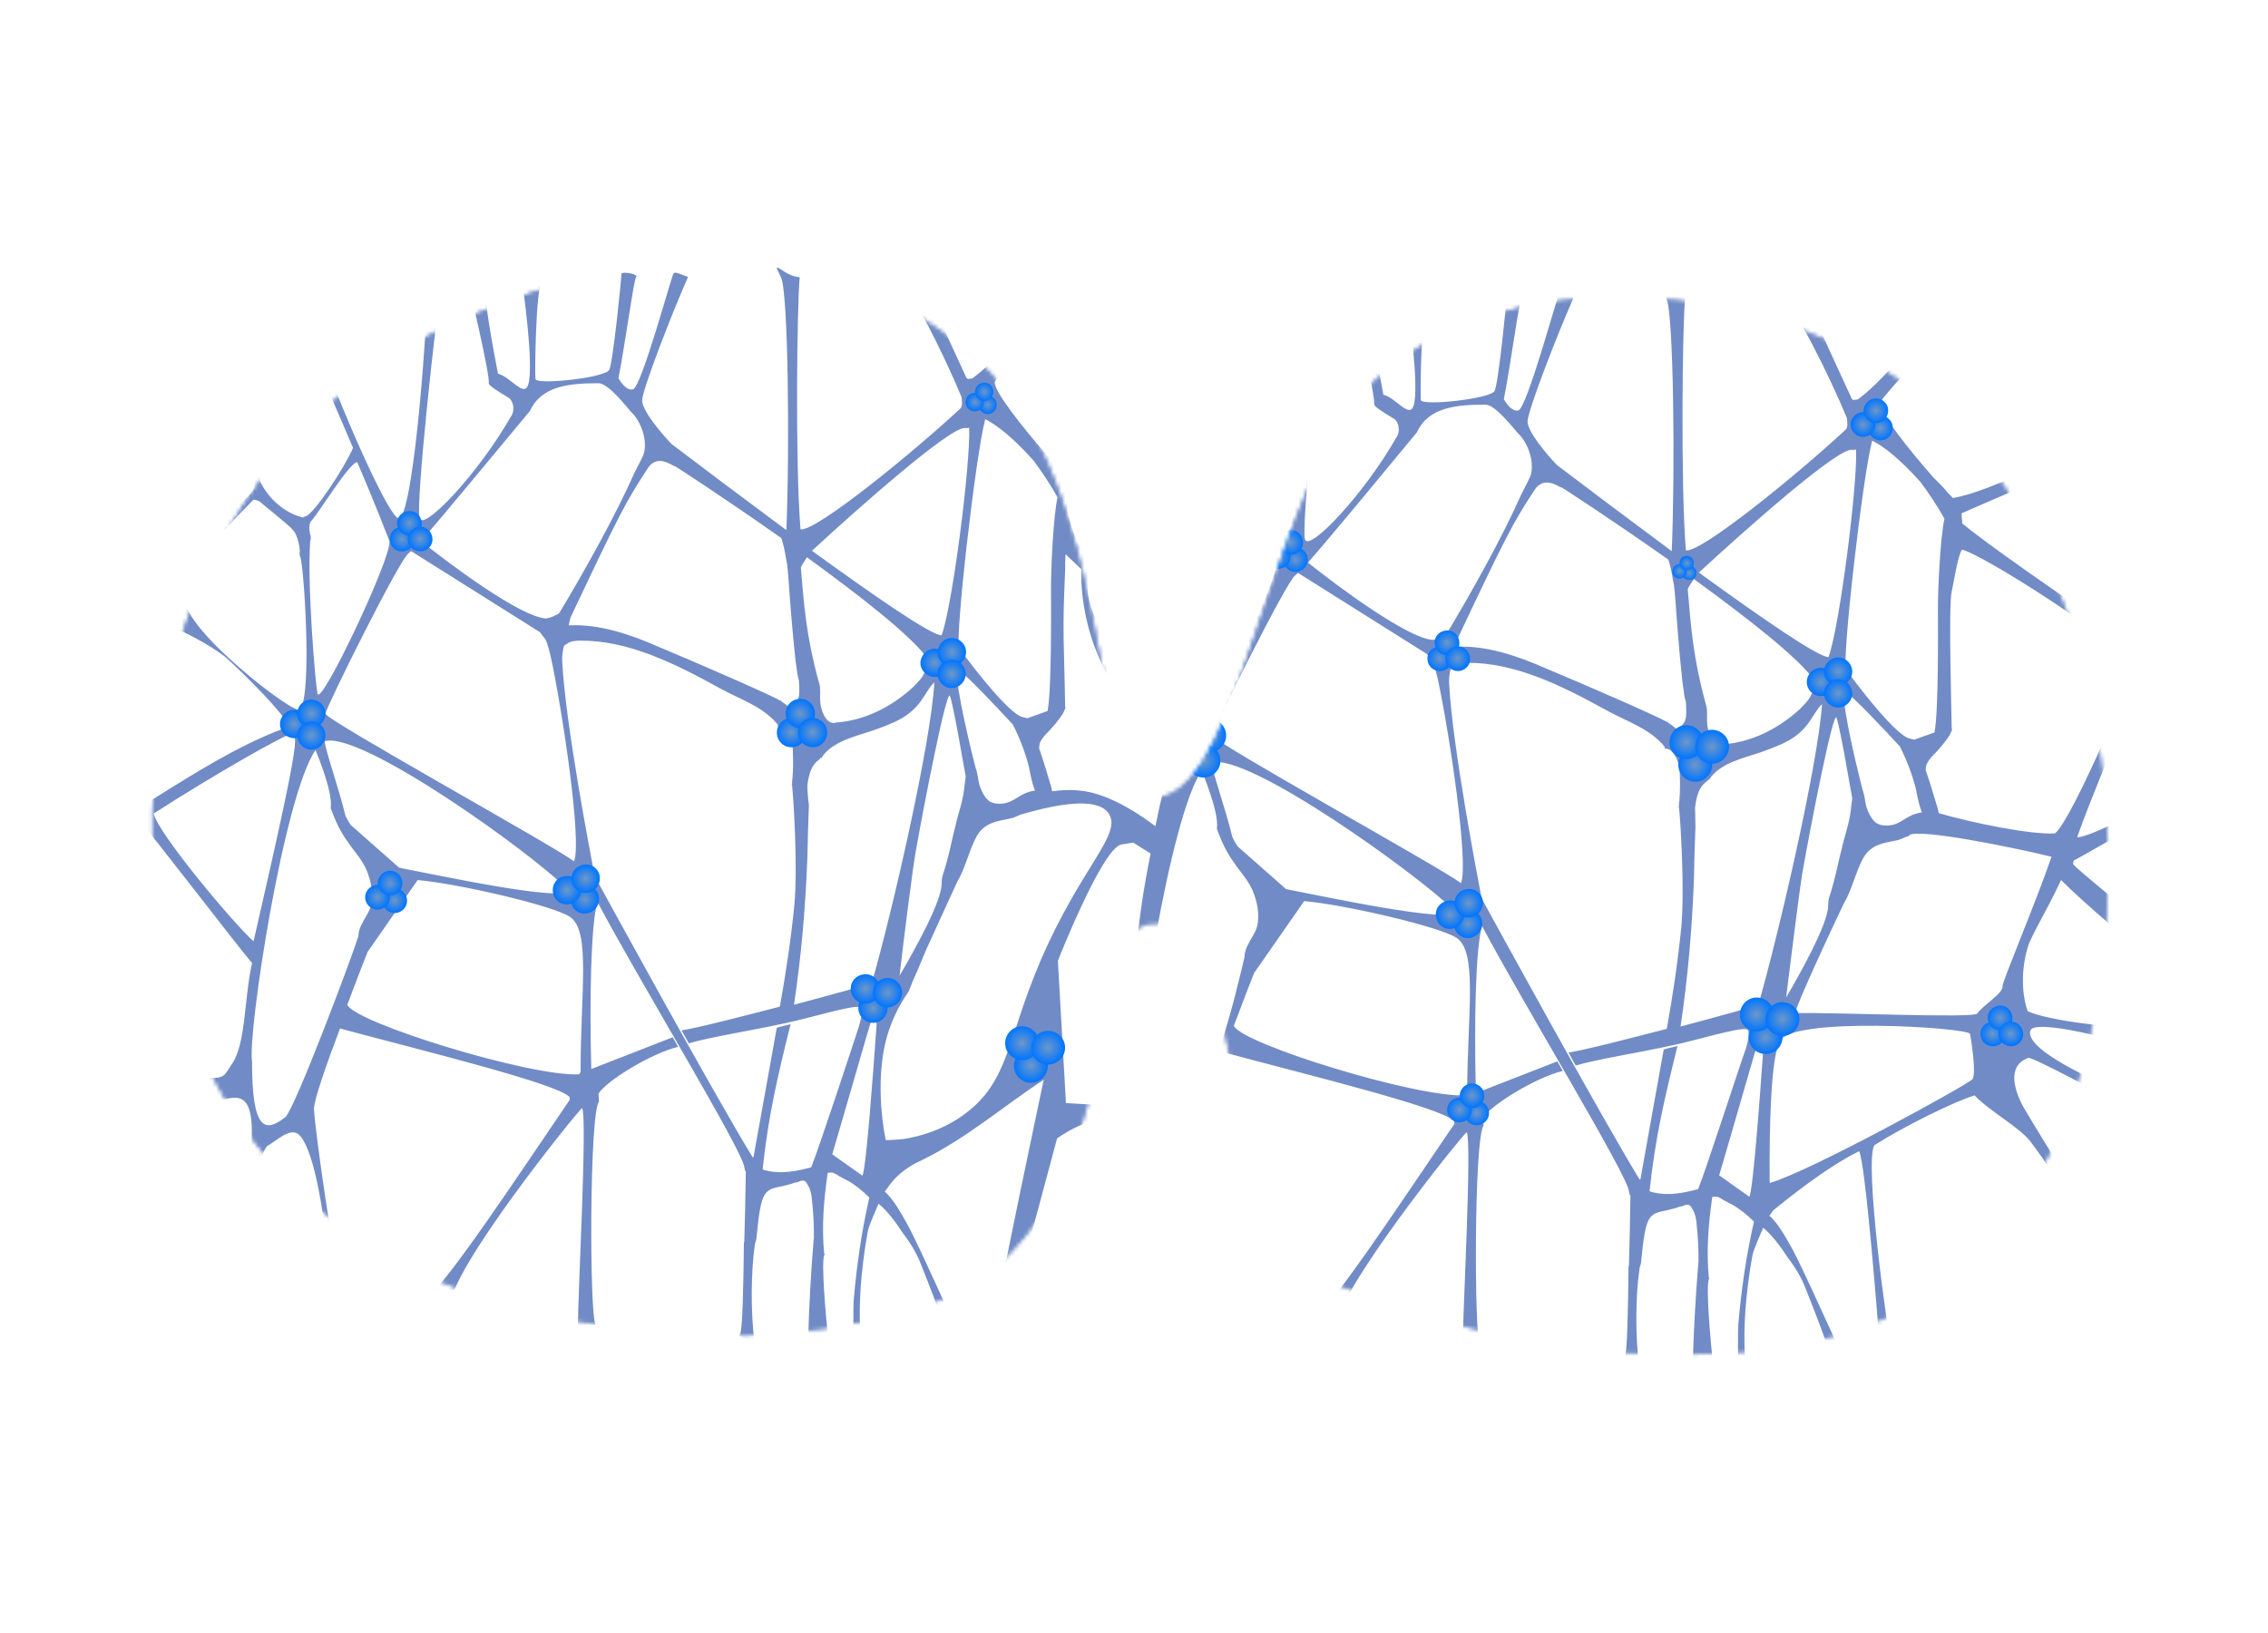 <svg width="593" height="427" viewBox="0 0 593 427" fill="none" xmlns="http://www.w3.org/2000/svg">
<mask id="mask0_4377_289042" style="mask-type:alpha" maskUnits="userSpaceOnUse" x="39" y="68" width="513" height="287">
<path d="M549 196.5C546.5 180.2 538.6 128.5 496.7 99.5C456.8 71.8 391.469 69.101 359.5 99.5C331 126.6 324.5 211.5 300.5 208.5C285 206.5 292.5 127 255 93.7C212 55.516 157.1 66.3 115.3 86.1C109.7 88.8 86.1 100.5 67.3 126.6C30.3 177.7 29.4 259 72.9 306.1C100.8 336.3 138.4 343.1 154.8 346.1C163.8 347.7 205.7 355.4 250 338.4C296 313 284 243.7 300.5 241.5C328.4 237.7 313.5 313 350 336C389.3 352.8 461.8 365.4 504.1 338.7C549.5 309.9 555.5 238.9 549 196.5Z" fill="#F8EFEF"/>
<path d="M549 196.5C546.5 180.2 538.6 128.5 496.7 99.5C456.8 71.8 391.469 69.101 359.5 99.5C331 126.6 324.5 211.5 300.5 208.5C285 206.5 292.5 127 255 93.7C212 55.516 157.1 66.3 115.3 86.1C109.7 88.8 86.1 100.5 67.3 126.6C30.3 177.7 29.4 259 72.9 306.1C100.8 336.3 138.4 343.1 154.8 346.1C163.8 347.7 205.7 355.4 250 338.4C296 313 284 243.7 300.5 241.5C328.4 237.7 313.5 313 350 336C389.3 352.8 461.8 365.4 504.1 338.7C549.5 309.9 555.5 238.9 549 196.5Z" fill="url(#paint0_linear_4377_289042)"/>
</mask>
<g mask="url(#mask0_4377_289042)">
<path d="M542 225.9C542.1 225.5 542.1 225.5 542.2 225C548.3 221.8 558.9 214.8 559.9 217.4C562 213 561.9 211.7 561.4 211.2C560.4 210.4 557.8 212.7 553.5 214.9C549.4 216.9 545 218.9 543.1 218.9C546.1 210.1 558.2 180.7 559.2 181C560.1 181.4 558.1 177.6 558.3 174.7C558.4 174.3 542 214.2 537.3 217.9C531.2 218.3 515.8 215.2 506.9 212.6C506.8 212.2 506.8 212 506.7 211.6C505.6 207.9 504.6 204.5 503.5 201.4C503.5 200.8 503.6 200 503.9 199.5C504.5 198.4 505.3 197.6 506.1 196.8C507.3 195.5 508.6 194 509.7 192.3C509.9 191.9 510.1 191.5 510.3 191C510.4 190.9 510.4 190.6 510.3 190.5V190.4C510.3 187.9 509.4 158.1 510.3 154.7C510.9 152 511.9 145.2 513 143.7C518.4 145 552.1 166.3 558 174V171.9C558 171 558 166.9 556.9 167.2C556 167.6 521.2 143.7 513 136.8C513.1 136.5 513.1 136.3 513 136C512.9 135.4 512.9 134.9 512.9 134.2C519.8 131.2 546.8 119.4 548.3 119.4C549.3 119.4 544.7 110.6 544.7 113.8C544.7 116.5 520.1 128.8 510.6 130.2C510.2 129.8 509.9 129.4 509.5 129.1C508.4 127.7 506.9 126.2 505.3 124.6C498.9 117.3 491.3 107.7 491.6 105.4C491.7 105.3 491.7 105.1 491.7 105.1C493.3 102.2 508.4 86.7 508.4 85.4C508.4 84.1 503.5 83.3 503.8 84.5C504 85.5 492.8 99 486.7 103.7C485.8 104.3 486 104.5 485.2 104.5C485 104.5 484.3 104.8 484.1 104.1C481.9 99.4 473.1 80.2 472.9 79.5C472.7 78.6 463.9 79.5 466.8 79.5C469 79.5 478.4 98.4 482.9 109.3C483 109.7 483 110.2 483 110.7C483.1 111.1 482.9 112.1 482.6 112.3C470.6 123.5 444.8 144.6 440.8 143.9C439.4 127.1 439.9 84.3 440.6 78C436 77.6 432.9 72.4 435.7 78C437.6 81.8 438 122.8 437.1 144.1C425.9 135.8 414.6 127.3 407.1 121.6C404.5 118.9 399.4 112.9 399.4 110.2C399.4 107.5 407.1 87.6 411.4 77.9C409.7 77.3 407.9 76.4 407.6 77C407 77.9 399.2 106.8 397 107.3C395.3 107.7 393.8 105.4 393.2 104.4C394.9 95.8 397.2 78.7 397.8 78C398.7 77.1 394 76.4 394 77.1C394 78 391.8 100.2 390.8 102.2C389.7 104.3 371.8 106.2 371.5 104.6C371.3 103 371.6 81.3 373.1 79.2C374.6 77.1 367.8 78.3 368 79.2C368.2 80.1 371.2 101.3 369.6 106.1C368.5 109.5 365 104 361.7 103.2C360.3 96 357.7 81.6 358.5 80.6C359.4 79.3 354.4 80.2 354.4 81C354.4 81.8 359.6 103.2 359.3 105.7C359.2 106.2 361.3 107.6 364.5 109.5C365.7 110.3 366.2 112.7 365.2 114.2C356.7 129.2 342.2 144.5 341.2 141C340.1 137.2 345.8 85.6 346.6 82.7C347 81.3 344.6 82.1 343 82.7C343.6 84.8 340 138.1 336 141C333.2 143.1 310.9 89.8 312.5 86C310.5 86.4 306.8 87.4 308.1 88.1C309 88.6 317 106.5 323.8 122.6C321.7 127.6 313.9 139.4 311.6 140.4C311.2 140.5 311 140.7 310.7 140.8C306.5 139.8 302.2 136.6 299.6 131.6C297.9 126.8 292.9 94.1 293.7 89.7C293.9 88.6 288 91.7 289.1 92.6C292.3 95.5 298.2 130.3 298 132.9C297.1 141 287.4 146.2 283.9 144.6C283.9 144.6 281.3 143.6 279 133.2C279 133.2 279 133.3 279 133.5C279 130.7 279.1 127.8 279.1 124.7C278.7 124.3 278.4 123.9 278 123.6C276.9 122.2 275.4 120.7 273.8 119.1C267.4 111.8 259.8 102.2 260.1 99.9C260.2 99.8 260.2 99.6 260.2 99.6C261.8 96.7 276.9 81.2 276.9 79.9C276.9 78.6 272 77.8 272.3 79C272.5 80 261.3 93.5 255.2 98.2C254.3 98.8 254.5 99 253.7 99C253.5 99 252.8 99.3 252.6 98.6C250.4 93.9 241.6 74.7 241.4 74C241.2 73.1 232.4 74 235.3 74C237.5 74 246.9 92.9 251.4 103.8C251.5 104.2 251.5 104.7 251.5 105.2C251.6 105.6 251.4 106.6 251.1 106.8C239.1 118 213.3 139.1 209.3 138.4C207.9 121.6 208.4 78.8 209.1 72.5C204.5 72.1 201.4 66.9 204.2 72.5C206.1 76.3 206.5 117.3 205.6 138.6C194.4 130.3 183.1 121.8 175.6 116.1C173 113.4 167.9 107.4 167.9 104.7C167.9 102 175.6 82.1 179.9 72.4C178.2 71.8 176.4 70.9 176.1 71.5C175.5 72.4 167.7 101.3 165.5 101.8C163.8 102.2 162.3 99.9 161.7 98.9C163.4 90.3 165.7 73.2 166.3 72.5C167.2 71.6 162.5 70.9 162.5 71.6C162.5 72.5 160.3 94.7 159.3 96.7C158.2 98.8 140.3 100.7 140 99.1C139.8 97.5 140.1 75.8 141.6 73.7C143.1 71.6 136.3 72.8 136.5 73.7C136.7 74.6 139.7 95.8 138.1 100.6C137 104 133.5 98.5 130.2 97.7C128.8 90.5 126.2 76.1 127 75.1C127.9 73.8 122.9 74.7 122.9 75.5C122.9 76.3 128.1 97.7 127.8 100.2C127.7 100.7 129.8 102.1 133 104C134.2 104.8 134.7 107.2 133.7 108.7C125.2 123.7 110.7 139 109.7 135.5C108.6 131.7 114.3 80.1 115.1 77.2C115.5 75.8 113.1 76.6 111.5 77.2C112.1 79.3 108.5 132.6 104.5 135.5C101.7 137.6 79.4 84.3 81 80.5C79 80.9 75.3 81.9 76.6 82.6C77.5 83.1 85.5 101 92.3 117.1C90.2 122.1 82.4 133.9 80.1 134.9C79.7 135 79.5 135.2 79.2 135.3C75 134.3 70.7 131.1 68.1 126.1C66.4 121.3 61.4 88.6 62.2 84.2C62.4 83.1 56.5 86.2 57.6 87.1C60.8 90 66.7 124.8 66.5 127.4C66.1 129.9 53.8 139.1 52.4 139.1C51 139.1 41.8 126.5 40.9 126.5C40 126.5 39 130.3 40.2 129.9C41.1 129.5 48 138.7 51.4 143.4C48.7 148.6 42.7 158.8 40.8 158.4C38.8 158 34.5 155.5 32.6 154.2C30.1 156.6 27.2 158.9 30.4 158.9C33.6 158.9 50.1 165 58.7 171.6C59.8 172.5 71.7 183.5 75.8 189.9C55 197.1 35.1 213.9 17.1 221.8C13.9 223.2 15.4 223.2 16.2 229.9C21.6 224.9 30.9 218.5 37 215.3C38.2 216.1 62.1 247.4 65.9 251.8C63.8 261.3 64.3 272.8 60.7 278.1C58.6 281.3 58.8 281.9 54.4 281.9C51.7 281.9 28.4 282 22.8 275.3C22.2 274.5 25.1 281.6 26.6 284.1L53.9 287.5C58.1 290 67.5 279.3 65.6 301C65.1 307.1 62.4 327 59 328.8C57.8 329.4 63.9 333 63.6 330.9C62.9 325.2 65.2 312.1 67.3 305.2C67.9 303.4 69.2 300.2 69.9 299.6C72.1 298.5 76.1 294.3 78.4 296.9C82.5 301.4 84.7 319.4 84.8 320.6C85 323 88 332 85.9 337L89.5 336.1C87.6 333.2 82.1 293.7 82.1 289.9C82.1 287.5 85.3 278.5 88.9 268.9C110.4 274.7 145.4 283.2 148.9 286.8V286.9C148.9 287.2 149 287.3 149 287.5C135.5 307.3 115.4 337.9 110.6 340.1C108.9 341 117.6 344.1 117.6 341.7C117.6 332 150.6 291 152.2 289.7C153.6 292.2 151.1 338.4 151.1 346.7L155.7 346.3C154.1 343.4 154.1 291.3 156.6 288C156.6 287.4 156.5 286.6 156.5 285.9C158.7 282.5 170.3 275.4 177.3 273.7L175.9 271.2L154.6 279.5C154.1 261.3 154.5 241.6 156.2 235.8C166.6 255.5 194 300.5 194.6 305.1C194.7 305.7 194.8 306.1 195 306.4C194.9 312.6 194.8 318.6 194.6 324.8H194.5C194.4 336.8 194.1 348 193.5 348.8C192.9 349.6 195.1 350.1 197.2 350.3C196.3 343 196.3 332.6 197.4 325.2C197.5 324.7 197.8 324.2 197.8 323.6C199 311 199.8 311.1 204.7 310.1C205.8 309.8 206.9 309.6 207.8 309.2C207.9 309.2 208.2 309.1 208.5 309.1C210.5 308.1 210.7 309 211.3 310C211.9 310.9 212.2 312.4 212.3 313.7C212.7 317.4 212.8 320 212.8 323.7C212.7 324.1 212.7 324.5 212.7 324.6C212 333.3 211.5 341.9 211.3 350.6H211.7C210.5 351.2 214.4 350.9 216.6 350.6C215.9 343.9 214.7 330.4 215.5 328.1H215.6V328V327.9C215.6 327.9 215.6 327.8 215.5 327.8C214.8 320.6 215.4 313.7 216.4 306.7C216.5 306.6 216.6 306.6 216.8 306.6C217.4 306.5 217.9 306.6 218.4 306.9C218.5 307 218.8 307 218.9 307.2C219.1 307.3 219.5 307.6 219.8 307.7C220.4 308.1 220.9 308.3 221.5 308.6C223.5 309.7 225.5 311.3 227.3 313.1C225.3 321.8 224 330.8 223.2 340C223.1 340.6 223.1 351.6 223.2 352.2C223.4 352.8 223.7 352.6 225.5 353.8C224 344.1 225.1 331.8 226.9 321.9C227.3 320.1 228.9 316.7 229.7 314.7C232 316.6 234.1 319.4 236 322.3C237.6 324.4 239.2 326.8 240.4 329.6C242.7 335.3 247.8 348.2 250 356.5C251.6 353 252.1 355.6 252.6 352.3C248.9 345.7 240.6 326 236.9 319.5C235.4 316.8 233.9 314.2 232 312.2C231.8 311.9 231.5 311.7 231.3 311.6C231.7 311.1 232 310.6 232.4 310.1C235.6 305.6 240.1 303.8 241.3 303.2C252.7 297.6 262.4 289.2 272.9 282.3C272.9 282.3 260.2 342.1 260 346.4C260 346.7 260 347.4 260.4 347.7C260.8 348 261.6 347.7 263.2 346.9C263.3 346.4 276.4 297.6 276.4 297.6L278.7 288.3L276.6 251.2C276.6 251.2 288.2 221.7 293.2 220.8C293.3 220.8 296.3 220.3 296.3 220.3L300.9 223.2C300.9 223.2 300.9 223.1 300.9 222.9C297.2 241.2 296.7 251.7 297.3 258.2C298.4 262.1 298.8 266.7 295.4 279C294.5 282.4 291.6 292.5 292.4 289.2L278.6 288.4C278.6 288.4 277.6 292.1 276.3 297.7C283.8 292.5 291.1 290.9 294.7 293.9C296.7 295.5 297.5 299.6 296.9 307.3C296.4 313.4 293.7 333.3 290.3 335.1C289.1 335.7 295.2 339.3 294.9 337.2C294.2 331.5 296.5 318.4 298.6 311.5C299.2 309.7 300.5 306.5 301.2 305.9C303.4 304.8 307.4 300.6 309.7 303.2C313.8 307.7 316 325.7 316.1 326.9C316.3 329.3 319.3 338.3 317.2 343.3L320.8 342.4C318.9 339.5 313.4 300 313.4 296.2C313.4 293.8 316.6 284.8 320.2 275.2C341.7 281 376.7 289.5 380.2 293.1V293.2C380.2 293.5 380.3 293.6 380.3 293.8C366.8 313.6 346.7 344.2 341.9 346.4C340.2 347.3 348.9 350.4 348.9 348C348.9 338.3 381.9 297.3 383.5 296C384.9 298.5 382.4 344.7 382.4 353L387 352.6C385.4 349.7 385.4 297.6 387.9 294.3C387.9 293.7 387.8 292.9 387.8 292.2C390 288.8 401.6 281.7 408.6 280L407.2 277.5L385.9 285.8C385.4 267.6 385.8 247.9 387.5 242.1C397.9 261.8 425.3 306.8 425.9 311.4C426 312 426.1 312.4 426.3 312.7C426.2 318.9 426.1 324.9 425.9 331.1H425.8C425.7 343.1 425.4 354.3 424.8 355.1C424.2 355.9 426.4 356.4 428.5 356.6C427.6 349.3 427.6 338.9 428.7 331.5C428.8 331 429.1 330.5 429.1 329.9C430.3 317.3 431.1 317.4 436 316.4C437.1 316.1 438.2 315.9 439.1 315.5C439.2 315.5 439.5 315.4 439.8 315.4C441.8 314.4 442 315.3 442.6 316.3C443.2 317.2 443.5 318.7 443.6 320C444 323.7 444.1 326.3 444.1 330C444 330.4 444 330.8 444 330.9C443.3 339.6 442.8 348.2 442.6 356.9H443C441.8 357.5 445.7 357.2 447.9 356.9C447.2 350.2 446 336.7 446.8 334.4H446.9V334.3V334.2C446.9 334.2 446.9 334.1 446.8 334.1C446.1 326.9 446.7 320 447.7 313C447.8 312.9 447.9 312.9 448.1 312.9C448.7 312.8 449.2 312.9 449.7 313.2C449.8 313.3 450.1 313.3 450.2 313.5C450.4 313.6 450.8 313.9 451.1 314C451.7 314.4 452.2 314.6 452.8 314.9C454.8 316 456.8 317.6 458.6 319.4C456.6 328.1 455.3 337.1 454.5 346.3C454.4 346.9 454.4 357.9 454.5 358.5C454.7 359.1 455 358.9 456.8 360.1C455.3 350.4 456.4 338.1 458.2 328.2C458.6 326.4 460.2 323 461 321C463.3 322.9 465.4 325.7 467.3 328.6C468.9 330.7 470.5 333.1 471.7 335.9C474 341.6 479.1 354.5 481.3 362.8C482.9 359.3 483.4 361.9 483.9 358.6C480.2 352 471.9 332.3 468.2 325.8C466.7 323.1 465.2 320.5 463.3 318.5C463.1 318.2 462.8 318 462.6 317.9C463 317.4 463.3 316.9 463.7 316.4C466.3 314.3 477.4 305.2 486.1 301C487.7 303.9 491 345 491.5 352.6C491.6 354.4 492.1 354.2 494.7 353C493.6 349.6 487.3 303.5 490.1 299.4C497.5 294.7 510.9 288 516.3 286.4C520 290.4 528.3 294.9 531 298.6C533.2 301.5 543.2 315.5 546.6 323.3C547.7 320.4 548.8 319 547.7 318.6C546.6 318.2 534.7 299 528.9 289.2C526.9 285.4 524.5 278.7 530.3 276.6C531.4 276.2 553.2 288 555.1 289.2C556.3 290.1 554.2 285.4 555.3 285.8C554.4 285.4 528.8 275.1 530.9 269.4C532 266.2 555.5 272.3 556.9 273.6C558.1 274.7 558 265.5 556.9 267.8C556 269.4 535.4 266.9 530.2 264.4C529.2 262 527.9 255.3 530.2 247.6C531.2 244.4 534.8 238.8 538.9 230.1C545.5 236.7 558.6 247.6 558.8 247.6C559 247.6 560.7 242.9 560.2 241.8C560 240.8 543.3 227.6 542 225.9ZM489.5 115.2C492.3 116.6 496.5 119.7 502.2 126.1C504.2 128.8 506.3 131.9 508.4 135.6C507.3 140.8 506.7 153.6 506.7 159.2C506.7 164.5 506.9 185.8 505.8 191.5L500.5 193.4C500.3 193.3 499.9 193.3 499.4 193.1C496.2 192.7 486.9 180.9 482.7 175.1C481.5 173 486.9 125.2 489.5 115.2ZM482.7 181.1C484.6 182.1 492.6 190.7 496.7 195.1C498.4 198.4 499.9 202.2 500.9 206.1C501.3 208 501.6 210 502.3 211.8C502.4 212.1 502.4 212.3 502.5 212.4C498.4 213 497.4 215.4 494.1 215.8C493 215.9 491.8 215.9 490.6 215.2C489.5 214.4 488.6 212.8 488 211C487.6 209.6 487.6 208.1 487 206.5C484.7 197.6 480.7 180.1 482.7 181.1ZM484.3 208.7C484.2 209.3 484.1 210.3 483.9 211.9C483.5 215.4 482.3 218.5 481.6 221.7C480.7 225.1 480.1 228.5 479.1 231.9C478.7 233.2 478.5 234 478.2 234.8C478.1 235.2 478 235.9 478 236.8C478 241.5 470.6 254.7 467 260.8C468.1 251.8 470.7 231.4 471.2 228.5C473.4 216 479.4 185.2 480.2 187.7C481.3 191 483.9 206.8 484.3 208.7ZM484.3 117.6C484.7 117.7 484.9 117.6 485.3 117.5C485.7 126.7 481 163.8 478.1 171.8C475.4 171.8 461.3 162.1 444.2 149.7C456 138.8 480.6 116.9 484.3 117.6ZM442.9 151.4C456.6 161.4 470.1 171.8 474.5 178C474.6 179.3 474.1 180.7 473.5 181.8C472.8 183.3 471.6 184.3 470.7 185.3C464.6 190.9 457.7 194 450.8 194.6V194.5C448.9 195.4 447.3 193.5 446.6 190.7C446 188.3 446.7 186 446 184C446 183.9 446 183.9 445.9 183.7C442.7 172 442.1 163.8 441.3 154.2C441.2 153.9 442 152.7 442.9 151.4ZM408.4 127.5C408.5 127.5 421.6 136 436.2 146.3C436.8 148.1 437.3 150.6 437.4 151.6C437.8 153 437.8 154.5 438 156.1C438.5 163.4 439.1 170.9 439.9 178.3C440.3 181.3 440.5 182.8 440.8 183.5C440.9 186.2 441.2 188.2 439.8 189.6C439.3 190 438.7 190.4 438.2 190.5C437.6 189.9 436.8 189.4 436.1 188.9C436 188.8 436 188.5 436 188.4C436 188.5 435.9 188.7 435.9 188.8C433.9 187.5 414.6 179.1 404.3 174.8C396.6 171.4 388.5 168.7 380.6 169.1C380.8 168.1 381 167.2 381.1 167C393.8 140.1 395.6 136.7 401.1 128.3C403.7 124 407.7 127.5 408.4 127.5ZM370.5 113C373.5 106.4 381 105.8 388.4 105.8C391.1 105.8 396.1 112.5 397.1 113.5C398.7 114.9 401.3 119.6 400.3 124C400.1 124.9 398 128.7 397.6 129.6C392.9 140.3 384.4 155.5 378.3 165.6C377.7 166.5 377.4 166.2 376.7 166.7C376.5 166.8 375.2 167.3 374.5 167.3C367.8 166.7 350 153.5 342 147.1C348.8 139.3 363.9 121 370.5 113ZM338.7 150.4C338.8 150.3 339.1 150 339.4 149.8L373.1 171C373.1 171 374.1 172.4 374.3 172.6C374.7 173 375.2 174.4 375.9 177.4C378.9 191.2 384.1 225.7 382 230.9C376.4 226.7 317 193.9 317 192.3C317.1 190.7 336.5 151.7 338.7 150.4ZM380.4 238.2C380.8 241.9 344.4 234 336.9 232.6C336.8 232.5 336.5 232.5 336.3 232.5L323.6 221.3C323 220.4 322.6 219.7 322.2 218.8C320.6 212 316.9 201.6 316.8 199.4C326.2 196.7 370.3 228.3 380.4 238.2ZM313.1 145.7C313.1 145.6 313.1 145.6 313.1 145.6C313.1 145.6 313.1 145.6 313 145.6C312.9 144.5 312.5 143.6 313.1 142.1C315.2 140 323.1 126.8 325.3 126.4C329.9 137.1 333.3 146 333.7 147C334.8 150.4 315.5 191.2 314.9 186.9C314.3 183.7 312.2 158.5 313 147.1C313.1 147 313.1 146.7 313.1 146.6C313.2 146.4 313.2 146.1 313.1 145.7ZM284.7 152.2C285.4 149.4 287.2 147.5 288.5 146.4C290 145.8 292.5 144.4 294.7 141.9C296.4 139.9 297.4 137.9 297.9 136.5C298.1 136.4 298.5 136.5 298.8 136.6C299.4 136.7 300 137.2 300.5 137.7C302.5 139.3 304.5 141 306.3 142.5C307.3 143.4 308.3 144.1 309 145.4C309.6 146.7 310 148.3 310.1 149.9C310.1 150.3 310.2 150.8 310.2 151.4C310.8 158.7 310.6 164.1 310.6 167.8C310.2 180 310.2 191.4 310.2 191.4L307.2 193.3C307.2 193.3 301.6 187.6 297.9 183C294.7 179 292.3 174 287.5 164.3C284.9 158.2 283.9 155.4 284.7 152.2ZM257.6 109.6C260.4 111 264.6 114.1 270.3 120.5C272.3 123.2 274.4 126.3 276.5 130C275.4 135.2 274.8 148 274.8 153.6C274.8 158.9 275 180.2 273.9 185.9L268.6 187.8C268.4 187.7 268 187.7 267.5 187.5C264.3 187.1 255 175.3 250.8 169.5C249.6 167.3 255 119.5 257.6 109.6ZM211.1 205.5C211.1 205.4 211.1 205.4 211.1 205.4C211.5 202 212.3 200.1 213.9 198.8C214.1 198.7 214.5 198.4 214.6 198C214.6 198.1 214.6 198.1 214.7 198.3C215.6 196.8 216.9 195.6 218.7 194.6C218.8 194.6 218.8 194.6 218.8 194.6V194.5C222.3 192.6 226.8 191.6 229.6 190.5C233.6 189 237.6 187.6 240.7 183.4C241.9 181.8 242.9 179.7 244.3 178.4C243.4 194.6 233.1 239.1 228 256.8C227.5 257.4 216.9 260.2 207.6 262.7C209.5 250.1 210.6 237.3 211.1 224.3C211.2 219.6 211.3 215.1 211.5 210.5C211.3 209.2 211.1 206.9 211.1 205.5ZM239.4 222.8C241.6 210.3 247.6 179.5 248.4 182C249.5 185.3 252.1 201.1 252.5 203C252.4 203.6 252.3 204.6 252.1 206.2C251.7 209.7 250.5 212.8 249.8 216C248.9 219.4 248.3 222.8 247.3 226.2C246.9 227.5 246.7 228.3 246.4 229.1C246.3 229.5 246.2 230.2 246.2 231.1C246.2 235.8 238.8 249 235.2 255.1C236.2 246.2 238.8 225.9 239.4 222.8ZM250.8 175.4C252.7 176.4 260.7 185 264.8 189.4C266.5 192.7 268 196.5 269 200.4C269.4 202.3 269.7 204.3 270.4 206.1C270.5 206.4 270.5 206.6 270.6 206.7C266.5 207.3 265.5 209.7 262.2 210.1C261.1 210.2 259.9 210.2 258.7 209.5C257.6 208.7 256.7 207.1 256.1 205.3C255.7 203.9 255.7 202.4 255.1 200.8C252.8 191.9 248.8 174.4 250.8 175.4ZM252.4 111.9C252.8 112 253 111.9 253.4 111.8C253.8 121 249.1 158.1 246.2 166.1C243.5 166.1 229.4 156.4 212.3 144C224.1 133.1 248.7 111.3 252.4 111.9ZM211 145.7C224.7 155.7 238.2 166.1 242.6 172.3C242.7 173.6 242.2 175 241.6 176.1C240.9 177.6 239.7 178.6 238.8 179.6C232.7 185.2 225.8 188.3 218.9 188.9V188.8C217 189.7 215.4 187.8 214.7 185C214.1 182.6 214.8 180.3 214.1 178.3C214.1 178.2 214.1 178.2 214 178C210.8 166.3 210.2 158.1 209.4 148.5C209.3 148.2 210.2 147 211 145.7ZM176.5 121.9C176.6 121.9 189.7 130.4 204.3 140.7C204.9 142.5 205.4 145 205.5 146C205.9 147.4 205.9 148.9 206.1 150.5C206.6 157.8 207.2 165.3 208 172.7C208.4 175.7 208.6 177.2 208.9 177.9C209 180.6 209.3 182.6 207.9 184C207.4 184.4 206.8 184.8 206.3 184.9C205.7 184.3 204.9 183.8 204.2 183.3C204.1 183.2 204.1 182.9 204.1 182.8C204.1 182.9 204 183.1 204 183.2C202 181.9 182.7 173.5 172.4 169.2C164.7 165.8 156.6 163.1 148.7 163.5C148.9 162.5 149.1 161.6 149.2 161.4C161.9 134.5 163.7 131.1 169.2 122.7C171.8 118.3 175.8 121.9 176.5 121.9ZM138.6 107.4C141.6 100.8 149.1 100.2 156.5 100.2C159.2 100.2 164.2 106.9 165.2 107.9C166.8 109.3 169.4 114 168.4 118.4C168.2 119.3 166.1 123.1 165.7 124C161 134.7 152.5 149.9 146.4 160C145.8 160.9 145.5 160.6 144.8 161.1C144.6 161.2 143.3 161.7 142.6 161.7C135.9 161.1 118.1 147.9 110.1 141.5C116.9 133.6 132 115.3 138.6 107.4ZM106.8 144.7C106.9 144.6 107.2 144.3 107.5 144.1L141.2 165.3C141.2 165.3 142.2 166.7 142.4 166.9C142.8 167.3 143.3 168.7 144 171.7C147 185.5 152.2 220 150.1 225.2C144.5 221 85.1 188.2 85.1 186.6C85.2 185 104.6 146 106.8 144.7ZM148.5 232.6C148.9 236.3 112.5 228.4 105 227C104.9 226.9 104.6 226.9 104.4 226.9L91.7 215.7C91.1 214.8 90.7 214.1 90.3 213.2C88.7 206.4 85 196 84.9 193.8C94.3 191 138.5 222.6 148.5 232.6ZM81.2 140C81.2 139.9 81.2 139.9 81.2 139.9C81.2 139.9 81.2 139.9 81.1 139.9C81 138.8 80.6 137.9 81.2 136.4C83.3 134.3 91.2 121.1 93.4 120.8C98 131.5 101.4 140.4 101.8 141.4C102.9 144.8 83.6 185.6 83 181.3C82.4 178.1 80.3 152.9 81.1 141.5C81.2 141.4 81.2 141.1 81.2 141C81.3 140.8 81.3 140.4 81.2 140ZM48.5 156.6C49.2 151 56.7 140.7 56.7 140.7C61.3 135.7 64.4 132.6 66.2 130.7C66.4 130.6 66.8 130.7 67.1 130.8C67.7 130.9 68.3 131.4 68.8 131.9C70.8 133.5 72.8 135.2 74.6 136.7C75.6 137.6 76.6 138.3 77.3 139.6C77.9 140.9 78.3 142.5 78.4 144.1C78.3 144.7 78.3 145.2 78.5 145.6C79.4 147.2 81.7 180.9 78.5 185.5C77.3 187.4 47.5 164.2 48.5 156.6ZM40.2 212.7C56 202.5 74.9 191.8 76.4 191.8C76.9 192.6 77 192.6 77 192.6C77 192.7 77.1 192.9 77.1 193.1C77.8 196 71.9 221.5 66.3 246.1C61.8 242.3 41.1 217.7 40.2 212.7ZM74.6 292.1C69.2 296.3 65.9 295.5 65.9 277.5C64.7 270.4 74.1 208.3 82.5 196.1C82.9 197.2 86.9 206.6 86.5 210.9L86.6 211C86.5 211.1 86.4 211.1 86.4 211.1C87.6 214.5 89.1 217.7 91 220.2C92.6 222.6 94.5 224.5 95.8 227.4C97 230.2 97.8 234 96.9 237.1C96.3 238.9 95.3 240.1 94.6 241.6C94.1 242.5 93.7 243.7 93.7 244.8C91.9 250.6 77 290.1 74.6 292.1ZM151.8 280.3C151.7 280.4 151.6 280.7 151.4 280.9C138.4 281.5 92.8 267.4 90.8 262.7C93.5 255.5 95.9 249.4 96.1 248.9L109.2 230.1C119.7 231 144.7 236.8 149 239.7C154.5 243.3 151.8 259.1 151.8 280.3ZM212.1 305.2C208.4 306.2 204.4 307 200.6 306.1C200.2 306 199.7 306 199.4 305.7C200.9 291.6 203.4 281.1 206.7 267.8C205.5 268.1 204.4 268.3 203.1 268.7C201.1 280.1 199 291.3 197 302.6C197 302.5 196.9 302.5 196.8 302.6C186.3 285.4 158.4 234.4 155.5 229.1C154.6 224.4 147.8 189.2 147 172.9C146.9 171.8 147.1 170.4 147.4 169C147.6 168.7 147.9 168.5 148.1 168.4C149.2 167.6 150.4 167.5 151.7 167.5C164.1 167.4 176.2 173.3 188.3 180C193.6 182.9 199.5 184.7 203.4 189.5C203.4 189.6 203.3 189.8 203.3 189.9C203.4 189.9 203.5 189.9 203.7 189.9C203.8 190 203.9 190 204.1 190C205.8 190.4 207.3 193.5 207.3 196.3C207.4 199 207.4 201.1 207.2 203.6C207.1 203.9 207.1 204.2 207.1 204.7C207.1 205 207 205.1 207 205.3C207.1 205.3 207.1 205.3 207.1 205.3C207.5 209.1 208.6 226.5 207.7 236.6C206.8 245.6 205.5 254.4 203.9 263.2C194.6 265.6 182.3 268.8 178.2 269.4L180.1 272.8C184.8 271.3 197.3 269.3 205.4 267.5C212 266.1 222.6 262.8 224.8 263.3C225.9 263.6 225 266.8 224.6 268.3C223.3 272.3 214.1 300.3 212.1 305.2ZM225.5 307.4L217.6 301.8C220.6 291.7 227.4 267.9 227.6 267.5C228.5 266.6 228.6 263.7 229.2 267.9C228.3 280.5 226.5 305.2 225.5 307.4ZM272.1 251.1C263.3 271.7 263.8 282.5 252.6 291C246.8 295.4 240.7 297.1 236.3 297.8C233.2 298.1 231.6 298.1 231.6 298.1C231.6 298.1 228.3 283.5 232 270.7C233 267.4 234.6 263.5 237.6 259.2C238.2 257.6 239.1 255.4 240.2 253C241.1 250.9 241.9 248.8 242.9 246.7C245.5 240.9 248.5 234.5 250.4 230.3C252.6 226.8 253.9 220.1 256.3 217.3C258.5 214.8 261.5 214.6 264.2 214C264.9 213.9 265.8 213.4 266.8 213C283.2 208.2 288.2 210.2 289.9 212.7C293.5 218.2 282.6 226.7 272.1 251.1ZM285.7 207.3C283.2 206.7 279.8 206.2 275.1 206.9C275 206.5 275 206.3 274.9 205.9C273.8 202.2 272.8 198.8 271.7 195.7C271.7 195.1 271.8 194.3 272.1 193.8C272.7 192.7 273.5 191.9 274.3 191.1C275.5 189.8 276.8 188.3 277.9 186.6C278.1 186.2 278.3 185.8 278.5 185.3C278.6 185.2 278.6 184.9 278.5 184.8V184.7C278.5 183.4 278.3 175.4 278.1 167.2C278 160.5 278.2 156.2 278.5 149C278.5 147.7 278.5 146.3 278.6 144.8V144.9C278.6 144.9 280.1 146.3 282.7 148.8C282.6 153.8 283.2 165.2 289.9 177.1C295.5 186.9 302.9 192.6 307 195.4C305 203.1 303.3 209.9 302.1 216C301.9 216 294.1 209.5 285.7 207.3ZM306.4 297.7C305.4 298.5 303.2 300.4 301.2 299.6C299 298.7 297.6 294.2 297.6 282.9C296.4 275.8 305.8 213.7 314.2 201.5C314.6 202.6 318.6 212 318.2 216.3L318.3 216.4C318.2 216.5 318.1 216.5 318.1 216.5C319.3 219.9 320.8 223.1 322.7 225.6C324.3 228 326.2 229.9 327.5 232.8C328.7 235.6 329.5 239.4 328.6 242.5C328 244.3 327 245.5 326.3 247C325.8 247.9 325.4 249.1 325.4 250.2C323.5 258.2 316.5 289.5 306.4 297.7ZM383.6 285.8C383.5 285.9 383.4 286.2 383.2 286.4C370.2 287 324.6 272.9 322.6 268.2C325.3 261 327.7 254.9 327.9 254.4L341 235.6C351.5 236.5 376.5 242.3 380.8 245.2C386.4 248.8 383.7 264.6 383.6 285.8ZM444 310.9C440.3 311.9 436.3 312.7 432.5 311.8C432.1 311.7 431.6 311.7 431.3 311.4C432.8 297.3 435.3 286.8 438.6 273.5C437.4 273.8 436.3 274 435 274.4C433 285.8 430.9 297 428.9 308.4C428.9 308.3 428.8 308.3 428.7 308.4C418.2 291.2 390.3 240.2 387.4 234.9C386.5 230.2 379.7 195 378.9 178.7C378.8 177.6 379 176.2 379.3 174.8C379.5 174.5 379.8 174.3 380 174.2C381.1 173.4 382.3 173.3 383.6 173.3C396 173.2 408.1 179.1 420.2 185.8C425.5 188.7 431.4 190.5 435.3 195.3C435.3 195.4 435.2 195.6 435.2 195.7C435.3 195.7 435.4 195.7 435.6 195.7C435.7 195.8 435.8 195.8 436 195.8C437.7 196.2 439.2 199.3 439.2 202.1C439.3 204.8 439.3 206.9 439.1 209.4C439 209.7 439 210 439 210.5C439 210.8 438.9 210.9 438.9 211.1C439 211.1 439 211.1 439 211.1C439.4 214.9 440.5 232.3 439.6 242.4C438.7 251.4 437.4 260.2 435.8 269C426.5 271.4 414.2 274.6 410.1 275.2L412 278.6C416.7 277.1 429.2 275.1 437.3 273.3C443.9 271.9 454.5 268.6 456.7 269.1C457.8 269.4 456.9 272.6 456.5 274.1C455.1 277.9 446 306 444 310.9ZM457.4 312.9L449.5 307.3C452.5 297.2 459.3 273.4 459.5 273C460.4 272.1 460.5 269.2 461.1 273.4C460.2 286.2 458.4 310.9 457.4 312.9ZM459.8 262.5C459.3 263.1 448.7 265.9 439.4 268.4C441.3 255.8 442.4 243 442.9 230C443 225.3 443.1 220.8 443.3 216.2C443.3 214.8 443.2 212.5 443.2 211.2C443.2 211.1 443.2 211.1 443.2 211.1C443.6 207.7 444.4 205.8 446 204.5C446.2 204.4 446.6 204.1 446.7 203.7C446.7 203.8 446.7 203.8 446.8 204C447.7 202.5 449 201.3 450.8 200.3C450.9 200.3 450.9 200.3 450.9 200.3V200.2C454.4 198.3 458.9 197.3 461.7 196.2C465.7 194.7 469.7 193.3 472.8 189.1C474 187.5 475 185.4 476.4 184.1C475.3 200.2 464.9 244.8 459.8 262.5ZM515.7 282.2C514.6 283.5 473.3 306.3 462.7 309.3C462.6 296.3 462.9 276.2 465.4 272.4C467.3 265.7 514.2 268.6 515.1 270.3C515.7 273.8 516.7 280.8 515.7 282.2ZM523.6 257.8C523.8 259.8 518.4 262.8 517 265C516.1 266.3 478.9 264.6 469.3 264.9C470.2 261.7 478.2 244.3 482.2 236C484.4 232.5 485.7 225.8 488.1 223C490.3 220.5 493.3 220.3 496 219.7C496.7 219.6 497.6 219.1 498.6 218.7C498.7 218.8 499 218.7 499.3 218.3C502.1 216.7 525.3 221.3 536.4 224C532.6 235.2 523.5 256.7 523.6 257.8Z" fill="#718BC6"/>
<path d="M307.8 197.9C309.8 199.3 312.5 198.8 313.9 196.8C315.3 194.8 314.8 192.1 312.8 190.7C310.8 189.3 308.1 189.8 306.7 191.8C305.3 193.8 305.8 196.5 307.8 197.9Z" fill="url(#paint1_radial_4377_289042)"/>
<path d="M313.7 195.9C315.7 197.3 318.4 196.8 319.8 194.8C321.2 192.8 320.7 190.1 318.7 188.7C316.7 187.3 314 187.8 312.6 189.8C311.2 191.8 311.7 194.5 313.7 195.9Z" fill="url(#paint2_radial_4377_289042)"/>
<path d="M312.2 202.5C314.2 203.9 316.9 203.4 318.3 201.4C319.7 199.4 319.2 196.7 317.2 195.3C315.2 193.9 312.5 194.4 311.1 196.4C309.7 198.4 310.3 201.1 312.2 202.5Z" fill="url(#paint3_radial_4377_289042)"/>
<path d="M387.5 240.9C387.2 238.9 385.3 237.5 383.2 237.9C381.2 238.2 379.8 240.1 380.2 242.2C380.5 244.2 382.4 245.6 384.5 245.2C386.5 244.8 387.8 242.9 387.5 240.9Z" fill="url(#paint4_radial_4377_289042)"/>
<path d="M382.8 238.5C382.5 236.5 380.6 235.1 378.5 235.5C376.4 235.9 375.1 237.7 375.5 239.8C375.8 241.8 377.7 243.2 379.8 242.8C381.8 242.4 383.1 240.5 382.8 238.5Z" fill="url(#paint5_radial_4377_289042)"/>
<path d="M387.7 235.5C387.4 233.5 385.5 232.1 383.4 232.5C381.4 232.8 380 234.7 380.4 236.8C380.8 238.9 382.6 240.2 384.7 239.8C386.8 239.4 387.9 237.5 387.7 235.5Z" fill="url(#paint6_radial_4377_289042)"/>
<path d="M156.6 234.5C156.3 232.5 154.4 231.1 152.3 231.5C150.3 231.8 148.9 233.7 149.3 235.8C149.6 237.8 151.5 239.2 153.6 238.8C155.6 238.4 156.9 236.5 156.6 234.5Z" fill="url(#paint7_radial_4377_289042)"/>
<path d="M151.9 232.1C151.6 230.1 149.7 228.7 147.6 229.1C145.6 229.4 144.2 231.3 144.6 233.4C144.9 235.4 146.8 236.8 148.9 236.4C150.9 236 152.2 234.1 151.9 232.1Z" fill="url(#paint8_radial_4377_289042)"/>
<path d="M156.8 229.1C156.5 227.1 154.6 225.7 152.5 226.1C150.4 226.5 149.1 228.3 149.5 230.4C149.8 232.4 151.7 233.8 153.8 233.4C155.8 233 157.1 231.1 156.8 229.1Z" fill="url(#paint9_radial_4377_289042)"/>
<path d="M243 176.7C244.9 177.5 247 176.6 247.8 174.7C248.6 172.8 247.7 170.7 245.8 169.9C243.9 169.1 241.8 170 241 171.9C240.1 173.8 241.1 175.9 243 176.7Z" fill="url(#paint10_radial_4377_289042)"/>
<path d="M247.501 173.9C249.401 174.7 251.501 173.8 252.301 171.9C253.101 170 252.201 167.9 250.301 167.1C248.401 166.3 246.301 167.2 245.501 169.1C244.601 171 245.501 173.2 247.501 173.9Z" fill="url(#paint11_radial_4377_289042)"/>
<path d="M247.4 179.6C249.3 180.4 251.4 179.5 252.2 177.6C253 175.7 252.1 173.6 250.2 172.8C248.3 172 246.2 172.9 245.4 174.8C244.6 176.7 245.6 178.8 247.4 179.6Z" fill="url(#paint12_radial_4377_289042)"/>
<path d="M474.7 181.701C476.6 182.501 478.7 181.601 479.5 179.701C480.3 177.801 479.4 175.701 477.5 174.901C475.6 174.101 473.5 175.001 472.7 176.901C471.9 178.801 472.8 180.901 474.7 181.701Z" fill="url(#paint13_radial_4377_289042)"/>
<path d="M479.2 179C481.1 179.8 483.2 178.9 484 177C484.8 175.1 483.9 173 482 172.2C480.1 171.4 478 172.3 477.2 174.2C476.4 176.1 477.3 178.2 479.2 179Z" fill="url(#paint14_radial_4377_289042)"/>
<path d="M479.2 184.701C481.1 185.501 483.2 184.601 484 182.701C484.8 180.801 483.9 178.701 482 177.901C480.1 177.101 478 178.001 477.2 179.901C476.4 181.801 477.4 183.901 479.2 184.701Z" fill="url(#paint15_radial_4377_289042)"/>
<path d="M75.5 192.701C77.4 193.501 79.5 192.601 80.3 190.701C81.1 188.801 80.2 186.701 78.3 185.901C76.4 185.101 74.3 186.001 73.5 187.901C72.7 189.801 73.6 192.001 75.5 192.701Z" fill="url(#paint16_radial_4377_289042)"/>
<path d="M80 190C81.9 190.8 84 189.9 84.8 188C85.6 186.1 84.7 184 82.8 183.2C80.9 182.4 78.8 183.3 78 185.2C77.2 187.1 78.1 189.2 80 190Z" fill="url(#paint17_radial_4377_289042)"/>
<path d="M80 195.701C81.9 196.501 84 195.601 84.8 193.701C85.6 191.801 84.7 189.701 82.8 188.901C80.9 188.101 78.8 189.001 78 190.901C77.2 192.801 78.2 194.901 80 195.701Z" fill="url(#paint18_radial_4377_289042)"/>
<path d="M447 202.301C448.3 200.201 447.7 197.501 445.6 196.201C443.5 194.901 440.8 195.501 439.5 197.601C438.2 199.701 438.8 202.401 440.9 203.701C443 205.001 445.7 204.401 447 202.301Z" fill="url(#paint19_radial_4377_289042)"/>
<path d="M444.7 196.4C446 194.3 445.4 191.6 443.3 190.3C441.2 189 438.5 189.6 437.2 191.7C435.9 193.8 436.5 196.5 438.6 197.8C440.7 199.1 443.3 198.5 444.7 196.4Z" fill="url(#paint20_radial_4377_289042)"/>
<path d="M451.4 197.6C452.7 195.5 452.1 192.8 450 191.5C447.9 190.2 445.2 190.8 443.9 192.9C442.6 195 443.2 197.7 445.3 199C447.4 200.4 450.1 199.6 451.4 197.6Z" fill="url(#paint21_radial_4377_289042)"/>
<path d="M465.4 273.501C466.7 271.401 466.1 268.701 464 267.401C461.9 266.101 459.2 266.701 457.9 268.801C456.6 270.901 457.2 273.601 459.3 274.901C461.4 276.201 464.1 275.601 465.4 273.501Z" fill="url(#paint22_radial_4377_289042)"/>
<path d="M463.1 267.6C464.4 265.5 463.8 262.8 461.7 261.5C459.6 260.2 456.9 260.8 455.6 262.9C454.3 265 454.9 267.7 457 269C459 270.4 461.7 269.7 463.1 267.6Z" fill="url(#paint23_radial_4377_289042)"/>
<path d="M469.8 268.801C471.1 266.701 470.5 264.001 468.4 262.701C466.3 261.401 463.6 262.001 462.3 264.101C461 266.201 461.6 268.901 463.7 270.201C465.8 271.501 468.5 270.801 469.8 268.801Z" fill="url(#paint24_radial_4377_289042)"/>
<path d="M273.3 281.001C274.6 278.901 274 276.201 271.9 274.901C269.8 273.601 267.1 274.201 265.8 276.301C264.5 278.401 265.1 281.101 267.2 282.401C269.3 283.701 272 283.101 273.3 281.001Z" fill="url(#paint25_radial_4377_289042)"/>
<path d="M271 275.1C272.3 273 271.7 270.3 269.6 269C267.5 267.7 264.8 268.3 263.5 270.4C262.2 272.5 262.8 275.2 264.9 276.5C267 277.8 269.7 277.2 271 275.1Z" fill="url(#paint26_radial_4377_289042)"/>
<path d="M277.8 276.301C279.1 274.201 278.5 271.501 276.4 270.201C274.3 268.901 271.6 269.501 270.3 271.601C269 273.701 269.6 276.401 271.7 277.701C273.7 279.001 276.4 278.301 277.8 276.301Z" fill="url(#paint27_radial_4377_289042)"/>
<path d="M231.5 265.601C232.6 263.801 232.1 261.501 230.3 260.301C228.5 259.201 226.2 259.701 225 261.501C223.9 263.301 224.4 265.601 226.2 266.801C228 268.001 230.4 267.401 231.5 265.601Z" fill="url(#paint28_radial_4377_289042)"/>
<path d="M229.5 260.601C230.6 258.801 230.1 256.501 228.3 255.301C226.5 254.201 224.2 254.701 223 256.501C221.9 258.301 222.4 260.601 224.2 261.801C226.1 262.901 228.4 262.401 229.5 260.601Z" fill="url(#paint29_radial_4377_289042)"/>
<path d="M235.3 261.601C236.4 259.801 235.9 257.501 234.1 256.301C232.3 255.201 230 255.701 228.8 257.501C227.7 259.301 228.2 261.601 230 262.801C231.9 264.001 234.2 263.301 235.3 261.601Z" fill="url(#paint30_radial_4377_289042)"/>
<path d="M207.7 195.301C209.8 194.901 211.1 192.901 210.7 190.801C210.3 188.701 208.3 187.401 206.2 187.801C204.1 188.201 202.8 190.201 203.2 192.301C203.6 194.401 205.6 195.701 207.7 195.301Z" fill="url(#paint31_radial_4377_289042)"/>
<path d="M210 190.301C212.1 189.901 213.4 187.901 213 185.801C212.6 183.701 210.6 182.401 208.5 182.801C206.4 183.201 205.1 185.201 205.5 187.301C205.9 189.401 207.9 190.701 210 190.301Z" fill="url(#paint32_radial_4377_289042)"/>
<path d="M213.2 195.301C215.3 194.901 216.6 192.901 216.2 190.801C215.8 188.701 213.8 187.401 211.7 187.801C209.6 188.201 208.3 190.201 208.7 192.301C209.1 194.401 211.2 195.601 213.2 195.301Z" fill="url(#paint33_radial_4377_289042)"/>
<path d="M377.1 175.401C378.9 175.001 380 173.401 379.6 171.601C379.2 169.801 377.6 168.701 375.8 169.101C374 169.501 372.9 171.101 373.3 172.901C373.6 174.601 375.3 175.701 377.1 175.401Z" fill="url(#paint34_radial_4377_289042)"/>
<path d="M379 171.2C380.8 170.8 381.9 169.2 381.5 167.4C381.1 165.6 379.5 164.5 377.7 164.9C375.9 165.3 374.8 166.9 375.2 168.7C375.6 170.5 377.3 171.6 379 171.2Z" fill="url(#paint35_radial_4377_289042)"/>
<path d="M381.8 175.401C383.6 175.001 384.7 173.401 384.3 171.601C383.9 169.801 382.3 168.701 380.5 169.101C378.7 169.501 377.6 171.101 378 172.901C378.3 174.601 380.1 175.701 381.8 175.401Z" fill="url(#paint36_radial_4377_289042)"/>
<path d="M521.7 273.5C523.5 273.1 524.6 271.5 524.2 269.7C523.8 267.9 522.2 266.8 520.4 267.2C518.6 267.6 517.5 269.2 517.9 271C518.2 272.7 519.9 273.8 521.7 273.5Z" fill="url(#paint37_radial_4377_289042)"/>
<path d="M523.6 269.3C525.4 268.9 526.5 267.3 526.1 265.5C525.7 263.7 524.1 262.6 522.3 263C520.5 263.4 519.4 265 519.8 266.8C520.2 268.6 521.9 269.7 523.6 269.3Z" fill="url(#paint38_radial_4377_289042)"/>
<path d="M526.401 273.5C528.201 273.1 529.301 271.5 528.901 269.7C528.501 267.9 526.901 266.8 525.101 267.2C523.301 267.6 522.201 269.2 522.601 271C522.901 272.7 524.701 273.8 526.401 273.5Z" fill="url(#paint39_radial_4377_289042)"/>
<path d="M105.8 144.1C107.6 143.7 108.7 142.1 108.3 140.3C107.9 138.5 106.3 137.4 104.5 137.8C102.7 138.2 101.6 139.8 102 141.6C102.3 143.4 104 144.5 105.8 144.1Z" fill="url(#paint40_radial_4377_289042)"/>
<path d="M107.7 140C109.5 139.6 110.6 138 110.2 136.2C109.8 134.4 108.2 133.3 106.4 133.7C104.6 134.1 103.5 135.7 103.9 137.5C104.3 139.2 106 140.3 107.7 140Z" fill="url(#paint41_radial_4377_289042)"/>
<path d="M110.5 144.1C112.3 143.7 113.4 142.1 113 140.3C112.6 138.5 111 137.4 109.2 137.8C107.4 138.2 106.3 139.8 106.7 141.6C107 143.4 108.8 144.4 110.5 144.1Z" fill="url(#paint42_radial_4377_289042)"/>
<path d="M106.1 234.1C105.3 232.5 103.4 231.8 101.8 232.6C100.2 233.4 99.5 235.3 100.3 236.9C101.1 238.5 103 239.2 104.6 238.4C106.2 237.6 106.9 235.7 106.1 234.1Z" fill="url(#paint43_radial_4377_289042)"/>
<path d="M101.6 233.201C100.8 231.601 98.9 230.901 97.3 231.701C95.7 232.501 95 234.401 95.8 236.001C96.6 237.601 98.5 238.301 100.1 237.501C101.7 236.801 102.4 234.801 101.6 233.201Z" fill="url(#paint44_radial_4377_289042)"/>
<path d="M104.9 229.5C104.1 227.9 102.2 227.2 100.6 228C99 228.8 98.3 230.7 99.1 232.3C99.9 233.9 101.8 234.6 103.4 233.8C105.1 233.1 105.6 231.1 104.9 229.5Z" fill="url(#paint45_radial_4377_289042)"/>
<path d="M389 289.6C388.2 288 386.3 287.3 384.7 288.1C383.1 288.9 382.4 290.8 383.2 292.4C384 294 385.9 294.7 387.5 293.9C389.1 293.1 389.8 291.2 389 289.6Z" fill="url(#paint46_radial_4377_289042)"/>
<path d="M384.5 288.8C383.7 287.2 381.8 286.5 380.2 287.3C378.6 288.1 377.9 290 378.7 291.6C379.5 293.2 381.4 293.9 383 293.1C384.6 292.3 385.3 290.4 384.5 288.8Z" fill="url(#paint47_radial_4377_289042)"/>
<path d="M387.8 285.1C387 283.5 385.1 282.8 383.5 283.6C381.9 284.4 381.2 286.3 382 287.9C382.8 289.5 384.7 290.2 386.3 289.4C387.9 288.6 388.5 286.7 387.8 285.1Z" fill="url(#paint48_radial_4377_289042)"/>
<path d="M341.6 144.9C340.8 143.3 338.9 142.6 337.3 143.4C335.7 144.2 335 146.1 335.8 147.7C336.6 149.3 338.5 150 340.1 149.2C341.7 148.5 342.4 146.6 341.6 144.9Z" fill="url(#paint49_radial_4377_289042)"/>
<path d="M337.1 144.1C336.3 142.5 334.4 141.8 332.8 142.6C331.2 143.4 330.5 145.3 331.3 146.9C332.1 148.5 334 149.2 335.6 148.4C337.2 147.6 337.9 145.7 337.1 144.1Z" fill="url(#paint50_radial_4377_289042)"/>
<path d="M340.4 140.4C339.6 138.8 337.7 138.1 336.1 138.9C334.5 139.7 333.8 141.6 334.6 143.2C335.4 144.8 337.3 145.5 338.9 144.7C340.6 143.9 341.1 142 340.4 140.4Z" fill="url(#paint51_radial_4377_289042)"/>
<path d="M494.6 110.5C493.8 108.9 491.9 108.2 490.3 109C488.7 109.8 488 111.7 488.8 113.3C489.6 114.9 491.5 115.6 493.1 114.8C494.7 114 495.3 112.1 494.6 110.5Z" fill="url(#paint52_radial_4377_289042)"/>
<path d="M490 109.6C489.2 108 487.3 107.3 485.7 108.1C484.1 108.9 483.4 110.8 484.2 112.4C485 114 486.9 114.7 488.5 113.9C490.2 113.2 490.8 111.3 490 109.6Z" fill="url(#paint53_radial_4377_289042)"/>
<path d="M493.4 106C492.6 104.4 490.7 103.7 489.1 104.5C487.5 105.3 486.8 107.2 487.6 108.8C488.4 110.4 490.3 111.1 491.9 110.3C493.5 109.5 494.1 107.5 493.4 106Z" fill="url(#paint54_radial_4377_289042)"/>
<path d="M443.4 148.999C443 148.099 441.9 147.699 440.9 148.099C440 148.499 439.6 149.599 440 150.599C440.4 151.499 441.5 151.899 442.5 151.499C443.5 151.099 443.8 149.999 443.4 148.999Z" fill="url(#paint55_radial_4377_289042)"/>
<path d="M440.8 148.6C440.4 147.7 439.3 147.3 438.3 147.7C437.4 148.1 437 149.2 437.4 150.2C437.8 151.1 438.9 151.5 439.9 151.1C440.9 150.6 441.2 149.5 440.8 148.6Z" fill="url(#paint56_radial_4377_289042)"/>
<path d="M442.7 146.4C442.3 145.5 441.2 145.1 440.2 145.5C439.3 145.9 438.9 147 439.3 148C439.7 148.9 440.8 149.3 441.8 148.9C442.8 148.5 443.1 147.4 442.7 146.4Z" fill="url(#paint57_radial_4377_289042)"/>
<path d="M260.4 104.801C259.8 103.601 258.4 103.101 257.2 103.701C256 104.301 255.5 105.701 256.1 106.901C256.7 108.101 258.1 108.601 259.3 108.001C260.5 107.401 260.9 106.001 260.4 104.801Z" fill="url(#paint58_radial_4377_289042)"/>
<path d="M257 104.1C256.4 102.9 255 102.4 253.8 103C252.6 103.6 252.1 105 252.7 106.2C253.3 107.4 254.7 107.9 255.9 107.3C257.1 106.7 257.6 105.3 257 104.1Z" fill="url(#paint59_radial_4377_289042)"/>
<path d="M259.5 101.4C258.9 100.2 257.5 99.7 256.3 100.3C255.1 100.9 254.6 102.3 255.2 103.5C255.8 104.7 257.2 105.2 258.4 104.6C259.6 104 260 102.6 259.5 101.4Z" fill="url(#paint60_radial_4377_289042)"/>
</g>
<defs>
<linearGradient id="paint0_linear_4377_289042" x1="295.539" y1="68.14" x2="295.539" y2="354.145" gradientUnits="userSpaceOnUse">
<stop stop-color="#F9F1F1"/>
<stop offset="1" stop-color="#FEF3E6"/>
</linearGradient>
<radialGradient id="paint1_radial_4377_289042" cx="0" cy="0" r="1" gradientUnits="userSpaceOnUse" gradientTransform="translate(310.352 194.292) rotate(124.538) scale(4.388)">
<stop stop-color="#6E97C9"/>
<stop offset="1" stop-color="#0075FF"/>
</radialGradient>
<radialGradient id="paint2_radial_4377_289042" cx="0" cy="0" r="1" gradientUnits="userSpaceOnUse" gradientTransform="translate(316.274 192.308) rotate(124.538) scale(4.375)">
<stop stop-color="#6E97C9"/>
<stop offset="1" stop-color="#0075FF"/>
</radialGradient>
<radialGradient id="paint3_radial_4377_289042" cx="0" cy="0" r="1" gradientUnits="userSpaceOnUse" gradientTransform="translate(314.794 198.877) rotate(124.538) scale(4.381)">
<stop stop-color="#6E97C9"/>
<stop offset="1" stop-color="#0075FF"/>
</radialGradient>
<radialGradient id="paint4_radial_4377_289042" cx="0" cy="0" r="1" gradientUnits="userSpaceOnUse" gradientTransform="translate(383.847 241.504) rotate(-9.906) scale(3.703)">
<stop stop-color="#6E97C9"/>
<stop offset="1" stop-color="#0075FF"/>
</radialGradient>
<radialGradient id="paint5_radial_4377_289042" cx="0" cy="0" r="1" gradientUnits="userSpaceOnUse" gradientTransform="translate(379.153 239.108) rotate(-9.906) scale(3.691)">
<stop stop-color="#6E97C9"/>
<stop offset="1" stop-color="#0075FF"/>
</radialGradient>
<radialGradient id="paint6_radial_4377_289042" cx="0" cy="0" r="1" gradientUnits="userSpaceOnUse" gradientTransform="translate(383.985 236.118) rotate(-9.906) scale(3.697)">
<stop stop-color="#6E97C9"/>
<stop offset="1" stop-color="#0075FF"/>
</radialGradient>
<radialGradient id="paint7_radial_4377_289042" cx="0" cy="0" r="1" gradientUnits="userSpaceOnUse" gradientTransform="translate(152.964 235.121) rotate(-9.906) scale(3.703)">
<stop stop-color="#6E97C9"/>
<stop offset="1" stop-color="#0075FF"/>
</radialGradient>
<radialGradient id="paint8_radial_4377_289042" cx="0" cy="0" r="1" gradientUnits="userSpaceOnUse" gradientTransform="translate(148.27 232.725) rotate(-9.906) scale(3.691)">
<stop stop-color="#6E97C9"/>
<stop offset="1" stop-color="#0075FF"/>
</radialGradient>
<radialGradient id="paint9_radial_4377_289042" cx="0" cy="0" r="1" gradientUnits="userSpaceOnUse" gradientTransform="translate(153.102 229.736) rotate(-9.906) scale(3.697)">
<stop stop-color="#6E97C9"/>
<stop offset="1" stop-color="#0075FF"/>
</radialGradient>
<radialGradient id="paint10_radial_4377_289042" cx="0" cy="0" r="1" gradientUnits="userSpaceOnUse" gradientTransform="translate(244.36 173.243) rotate(111.851) scale(3.703)">
<stop stop-color="#6E97C9"/>
<stop offset="1" stop-color="#0075FF"/>
</radialGradient>
<radialGradient id="paint11_radial_4377_289042" cx="0" cy="0" r="1" gradientUnits="userSpaceOnUse" gradientTransform="translate(248.868 170.513) rotate(111.851) scale(3.691)">
<stop stop-color="#6E97C9"/>
<stop offset="1" stop-color="#0075FF"/>
</radialGradient>
<radialGradient id="paint12_radial_4377_289042" cx="0" cy="0" r="1" gradientUnits="userSpaceOnUse" gradientTransform="translate(248.866 176.195) rotate(111.851) scale(3.697)">
<stop stop-color="#6E97C9"/>
<stop offset="1" stop-color="#0075FF"/>
</radialGradient>
<radialGradient id="paint13_radial_4377_289042" cx="0" cy="0" r="1" gradientUnits="userSpaceOnUse" gradientTransform="translate(476.128 178.294) rotate(111.851) scale(3.703)">
<stop stop-color="#6E97C9"/>
<stop offset="1" stop-color="#0075FF"/>
</radialGradient>
<radialGradient id="paint14_radial_4377_289042" cx="0" cy="0" r="1" gradientUnits="userSpaceOnUse" gradientTransform="translate(480.636 175.563) rotate(111.851) scale(3.691)">
<stop stop-color="#6E97C9"/>
<stop offset="1" stop-color="#0075FF"/>
</radialGradient>
<radialGradient id="paint15_radial_4377_289042" cx="0" cy="0" r="1" gradientUnits="userSpaceOnUse" gradientTransform="translate(480.634 181.246) rotate(111.851) scale(3.697)">
<stop stop-color="#6E97C9"/>
<stop offset="1" stop-color="#0075FF"/>
</radialGradient>
<radialGradient id="paint16_radial_4377_289042" cx="0" cy="0" r="1" gradientUnits="userSpaceOnUse" gradientTransform="translate(76.913 189.32) rotate(111.851) scale(3.703)">
<stop stop-color="#6E97C9"/>
<stop offset="1" stop-color="#0075FF"/>
</radialGradient>
<radialGradient id="paint17_radial_4377_289042" cx="0" cy="0" r="1" gradientUnits="userSpaceOnUse" gradientTransform="translate(81.421 186.589) rotate(111.851) scale(3.691)">
<stop stop-color="#6E97C9"/>
<stop offset="1" stop-color="#0075FF"/>
</radialGradient>
<radialGradient id="paint18_radial_4377_289042" cx="0" cy="0" r="1" gradientUnits="userSpaceOnUse" gradientTransform="translate(81.419 192.271) rotate(111.851) scale(3.697)">
<stop stop-color="#6E97C9"/>
<stop offset="1" stop-color="#0075FF"/>
</radialGradient>
<radialGradient id="paint19_radial_4377_289042" cx="0" cy="0" r="1" gradientUnits="userSpaceOnUse" gradientTransform="translate(443.198 199.965) rotate(31.767) scale(4.462)">
<stop stop-color="#6E97C9"/>
<stop offset="1" stop-color="#0075FF"/>
</radialGradient>
<radialGradient id="paint20_radial_4377_289042" cx="0" cy="0" r="1" gradientUnits="userSpaceOnUse" gradientTransform="translate(440.891 194.047) rotate(31.767) scale(4.448)">
<stop stop-color="#6E97C9"/>
<stop offset="1" stop-color="#0075FF"/>
</radialGradient>
<radialGradient id="paint21_radial_4377_289042" cx="0" cy="0" r="1" gradientUnits="userSpaceOnUse" gradientTransform="translate(447.636 195.229) rotate(31.767) scale(4.455)">
<stop stop-color="#6E97C9"/>
<stop offset="1" stop-color="#0075FF"/>
</radialGradient>
<radialGradient id="paint22_radial_4377_289042" cx="0" cy="0" r="1" gradientUnits="userSpaceOnUse" gradientTransform="translate(461.594 271.196) rotate(31.767) scale(4.462)">
<stop stop-color="#6E97C9"/>
<stop offset="1" stop-color="#0075FF"/>
</radialGradient>
<radialGradient id="paint23_radial_4377_289042" cx="0" cy="0" r="1" gradientUnits="userSpaceOnUse" gradientTransform="translate(459.288 265.278) rotate(31.767) scale(4.448)">
<stop stop-color="#6E97C9"/>
<stop offset="1" stop-color="#0075FF"/>
</radialGradient>
<radialGradient id="paint24_radial_4377_289042" cx="0" cy="0" r="1" gradientUnits="userSpaceOnUse" gradientTransform="translate(466.033 266.459) rotate(31.767) scale(4.455)">
<stop stop-color="#6E97C9"/>
<stop offset="1" stop-color="#0075FF"/>
</radialGradient>
<radialGradient id="paint25_radial_4377_289042" cx="0" cy="0" r="1" gradientUnits="userSpaceOnUse" gradientTransform="translate(269.527 278.611) rotate(31.767) scale(4.462)">
<stop stop-color="#6E97C9"/>
<stop offset="1" stop-color="#0075FF"/>
</radialGradient>
<radialGradient id="paint26_radial_4377_289042" cx="0" cy="0" r="1" gradientUnits="userSpaceOnUse" gradientTransform="translate(267.22 272.693) rotate(31.767) scale(4.448)">
<stop stop-color="#6E97C9"/>
<stop offset="1" stop-color="#0075FF"/>
</radialGradient>
<radialGradient id="paint27_radial_4377_289042" cx="0" cy="0" r="1" gradientUnits="userSpaceOnUse" gradientTransform="translate(273.965 273.874) rotate(31.767) scale(4.455)">
<stop stop-color="#6E97C9"/>
<stop offset="1" stop-color="#0075FF"/>
</radialGradient>
<radialGradient id="paint28_radial_4377_289042" cx="0" cy="0" r="1" gradientUnits="userSpaceOnUse" gradientTransform="translate(228.271 263.628) rotate(31.767) scale(3.827)">
<stop stop-color="#6E97C9"/>
<stop offset="1" stop-color="#0075FF"/>
</radialGradient>
<radialGradient id="paint29_radial_4377_289042" cx="0" cy="0" r="1" gradientUnits="userSpaceOnUse" gradientTransform="translate(226.293 258.553) rotate(31.767) scale(3.815)">
<stop stop-color="#6E97C9"/>
<stop offset="1" stop-color="#0075FF"/>
</radialGradient>
<radialGradient id="paint30_radial_4377_289042" cx="0" cy="0" r="1" gradientUnits="userSpaceOnUse" gradientTransform="translate(232.077 259.566) rotate(31.767) scale(3.82)">
<stop stop-color="#6E97C9"/>
<stop offset="1" stop-color="#0075FF"/>
</radialGradient>
<radialGradient id="paint31_radial_4377_289042" cx="0" cy="0" r="1" gradientUnits="userSpaceOnUse" gradientTransform="translate(206.864 191.491) rotate(78.269) scale(3.827)">
<stop stop-color="#6E97C9"/>
<stop offset="1" stop-color="#0075FF"/>
</radialGradient>
<radialGradient id="paint32_radial_4377_289042" cx="0" cy="0" r="1" gradientUnits="userSpaceOnUse" gradientTransform="translate(209.184 186.563) rotate(78.269) scale(3.815)">
<stop stop-color="#6E97C9"/>
<stop offset="1" stop-color="#0075FF"/>
</radialGradient>
<radialGradient id="paint33_radial_4377_289042" cx="0" cy="0" r="1" gradientUnits="userSpaceOnUse" gradientTransform="translate(212.431 191.456) rotate(78.269) scale(3.82)">
<stop stop-color="#6E97C9"/>
<stop offset="1" stop-color="#0075FF"/>
</radialGradient>
<radialGradient id="paint34_radial_4377_289042" cx="0" cy="0" r="1" gradientUnits="userSpaceOnUse" gradientTransform="translate(376.415 172.215) rotate(78.269) scale(3.229)">
<stop stop-color="#6E97C9"/>
<stop offset="1" stop-color="#0075FF"/>
</radialGradient>
<radialGradient id="paint35_radial_4377_289042" cx="0" cy="0" r="1" gradientUnits="userSpaceOnUse" gradientTransform="translate(378.373 168.057) rotate(78.269) scale(3.218)">
<stop stop-color="#6E97C9"/>
<stop offset="1" stop-color="#0075FF"/>
</radialGradient>
<radialGradient id="paint36_radial_4377_289042" cx="0" cy="0" r="1" gradientUnits="userSpaceOnUse" gradientTransform="translate(381.112 172.185) rotate(78.269) scale(3.224)">
<stop stop-color="#6E97C9"/>
<stop offset="1" stop-color="#0075FF"/>
</radialGradient>
<radialGradient id="paint37_radial_4377_289042" cx="0" cy="0" r="1" gradientUnits="userSpaceOnUse" gradientTransform="translate(521.029 270.289) rotate(78.269) scale(3.229)">
<stop stop-color="#6E97C9"/>
<stop offset="1" stop-color="#0075FF"/>
</radialGradient>
<radialGradient id="paint38_radial_4377_289042" cx="0" cy="0" r="1" gradientUnits="userSpaceOnUse" gradientTransform="translate(522.987 266.131) rotate(78.269) scale(3.218)">
<stop stop-color="#6E97C9"/>
<stop offset="1" stop-color="#0075FF"/>
</radialGradient>
<radialGradient id="paint39_radial_4377_289042" cx="0" cy="0" r="1" gradientUnits="userSpaceOnUse" gradientTransform="translate(525.727 270.26) rotate(78.269) scale(3.224)">
<stop stop-color="#6E97C9"/>
<stop offset="1" stop-color="#0075FF"/>
</radialGradient>
<radialGradient id="paint40_radial_4377_289042" cx="0" cy="0" r="1" gradientUnits="userSpaceOnUse" gradientTransform="translate(105.114 140.972) rotate(78.269) scale(3.229)">
<stop stop-color="#6E97C9"/>
<stop offset="1" stop-color="#0075FF"/>
</radialGradient>
<radialGradient id="paint41_radial_4377_289042" cx="0" cy="0" r="1" gradientUnits="userSpaceOnUse" gradientTransform="translate(107.071 136.814) rotate(78.269) scale(3.218)">
<stop stop-color="#6E97C9"/>
<stop offset="1" stop-color="#0075FF"/>
</radialGradient>
<radialGradient id="paint42_radial_4377_289042" cx="0" cy="0" r="1" gradientUnits="userSpaceOnUse" gradientTransform="translate(109.811 140.942) rotate(78.269) scale(3.224)">
<stop stop-color="#6E97C9"/>
<stop offset="1" stop-color="#0075FF"/>
</radialGradient>
<radialGradient id="paint43_radial_4377_289042" cx="0" cy="0" r="1" gradientUnits="userSpaceOnUse" gradientTransform="translate(103.195 235.481) rotate(-26.115) scale(3.229)">
<stop stop-color="#6E97C9"/>
<stop offset="1" stop-color="#0075FF"/>
</radialGradient>
<radialGradient id="paint44_radial_4377_289042" cx="0" cy="0" r="1" gradientUnits="userSpaceOnUse" gradientTransform="translate(98.681 234.618) rotate(-26.115) scale(3.218)">
<stop stop-color="#6E97C9"/>
<stop offset="1" stop-color="#0075FF"/>
</radialGradient>
<radialGradient id="paint45_radial_4377_289042" cx="0" cy="0" r="1" gradientUnits="userSpaceOnUse" gradientTransform="translate(102 230.939) rotate(-26.115) scale(3.224)">
<stop stop-color="#6E97C9"/>
<stop offset="1" stop-color="#0075FF"/>
</radialGradient>
<radialGradient id="paint46_radial_4377_289042" cx="0" cy="0" r="1" gradientUnits="userSpaceOnUse" gradientTransform="translate(386.099 291.028) rotate(-26.115) scale(3.229)">
<stop stop-color="#6E97C9"/>
<stop offset="1" stop-color="#0075FF"/>
</radialGradient>
<radialGradient id="paint47_radial_4377_289042" cx="0" cy="0" r="1" gradientUnits="userSpaceOnUse" gradientTransform="translate(381.585 290.165) rotate(-26.115) scale(3.218)">
<stop stop-color="#6E97C9"/>
<stop offset="1" stop-color="#0075FF"/>
</radialGradient>
<radialGradient id="paint48_radial_4377_289042" cx="0" cy="0" r="1" gradientUnits="userSpaceOnUse" gradientTransform="translate(384.904 286.485) rotate(-26.115) scale(3.224)">
<stop stop-color="#6E97C9"/>
<stop offset="1" stop-color="#0075FF"/>
</radialGradient>
<radialGradient id="paint49_radial_4377_289042" cx="0" cy="0" r="1" gradientUnits="userSpaceOnUse" gradientTransform="translate(338.697 146.352) rotate(-26.115) scale(3.229)">
<stop stop-color="#6E97C9"/>
<stop offset="1" stop-color="#0075FF"/>
</radialGradient>
<radialGradient id="paint50_radial_4377_289042" cx="0" cy="0" r="1" gradientUnits="userSpaceOnUse" gradientTransform="translate(334.183 145.488) rotate(-26.115) scale(3.218)">
<stop stop-color="#6E97C9"/>
<stop offset="1" stop-color="#0075FF"/>
</radialGradient>
<radialGradient id="paint51_radial_4377_289042" cx="0" cy="0" r="1" gradientUnits="userSpaceOnUse" gradientTransform="translate(337.502 141.809) rotate(-26.115) scale(3.224)">
<stop stop-color="#6E97C9"/>
<stop offset="1" stop-color="#0075FF"/>
</radialGradient>
<radialGradient id="paint52_radial_4377_289042" cx="0" cy="0" r="1" gradientUnits="userSpaceOnUse" gradientTransform="translate(491.658 111.898) rotate(-26.115) scale(3.229)">
<stop stop-color="#6E97C9"/>
<stop offset="1" stop-color="#0075FF"/>
</radialGradient>
<radialGradient id="paint53_radial_4377_289042" cx="0" cy="0" r="1" gradientUnits="userSpaceOnUse" gradientTransform="translate(487.144 111.034) rotate(-26.115) scale(3.218)">
<stop stop-color="#6E97C9"/>
<stop offset="1" stop-color="#0075FF"/>
</radialGradient>
<radialGradient id="paint54_radial_4377_289042" cx="0" cy="0" r="1" gradientUnits="userSpaceOnUse" gradientTransform="translate(490.463 107.355) rotate(-26.115) scale(3.224)">
<stop stop-color="#6E97C9"/>
<stop offset="1" stop-color="#0075FF"/>
</radialGradient>
<radialGradient id="paint55_radial_4377_289042" cx="0" cy="0" r="1" gradientUnits="userSpaceOnUse" gradientTransform="translate(441.725 149.841) rotate(-26.115) scale(1.845)">
<stop stop-color="#6E97C9"/>
<stop offset="1" stop-color="#0075FF"/>
</radialGradient>
<radialGradient id="paint56_radial_4377_289042" cx="0" cy="0" r="1" gradientUnits="userSpaceOnUse" gradientTransform="translate(439.145 149.348) rotate(-26.115) scale(1.839)">
<stop stop-color="#6E97C9"/>
<stop offset="1" stop-color="#0075FF"/>
</radialGradient>
<radialGradient id="paint57_radial_4377_289042" cx="0" cy="0" r="1" gradientUnits="userSpaceOnUse" gradientTransform="translate(441.041 147.245) rotate(-26.115) scale(1.842)">
<stop stop-color="#6E97C9"/>
<stop offset="1" stop-color="#0075FF"/>
</radialGradient>
<radialGradient id="paint58_radial_4377_289042" cx="0" cy="0" r="1" gradientUnits="userSpaceOnUse" gradientTransform="translate(258.234 105.799) rotate(-26.115) scale(2.376)">
<stop stop-color="#6E97C9"/>
<stop offset="1" stop-color="#0075FF"/>
</radialGradient>
<radialGradient id="paint59_radial_4377_289042" cx="0" cy="0" r="1" gradientUnits="userSpaceOnUse" gradientTransform="translate(254.913 105.164) rotate(-26.115) scale(2.369)">
<stop stop-color="#6E97C9"/>
<stop offset="1" stop-color="#0075FF"/>
</radialGradient>
<radialGradient id="paint60_radial_4377_289042" cx="0" cy="0" r="1" gradientUnits="userSpaceOnUse" gradientTransform="translate(257.355 102.456) rotate(-26.115) scale(2.372)">
<stop stop-color="#6E97C9"/>
<stop offset="1" stop-color="#0075FF"/>
</radialGradient>
</defs>
</svg>
